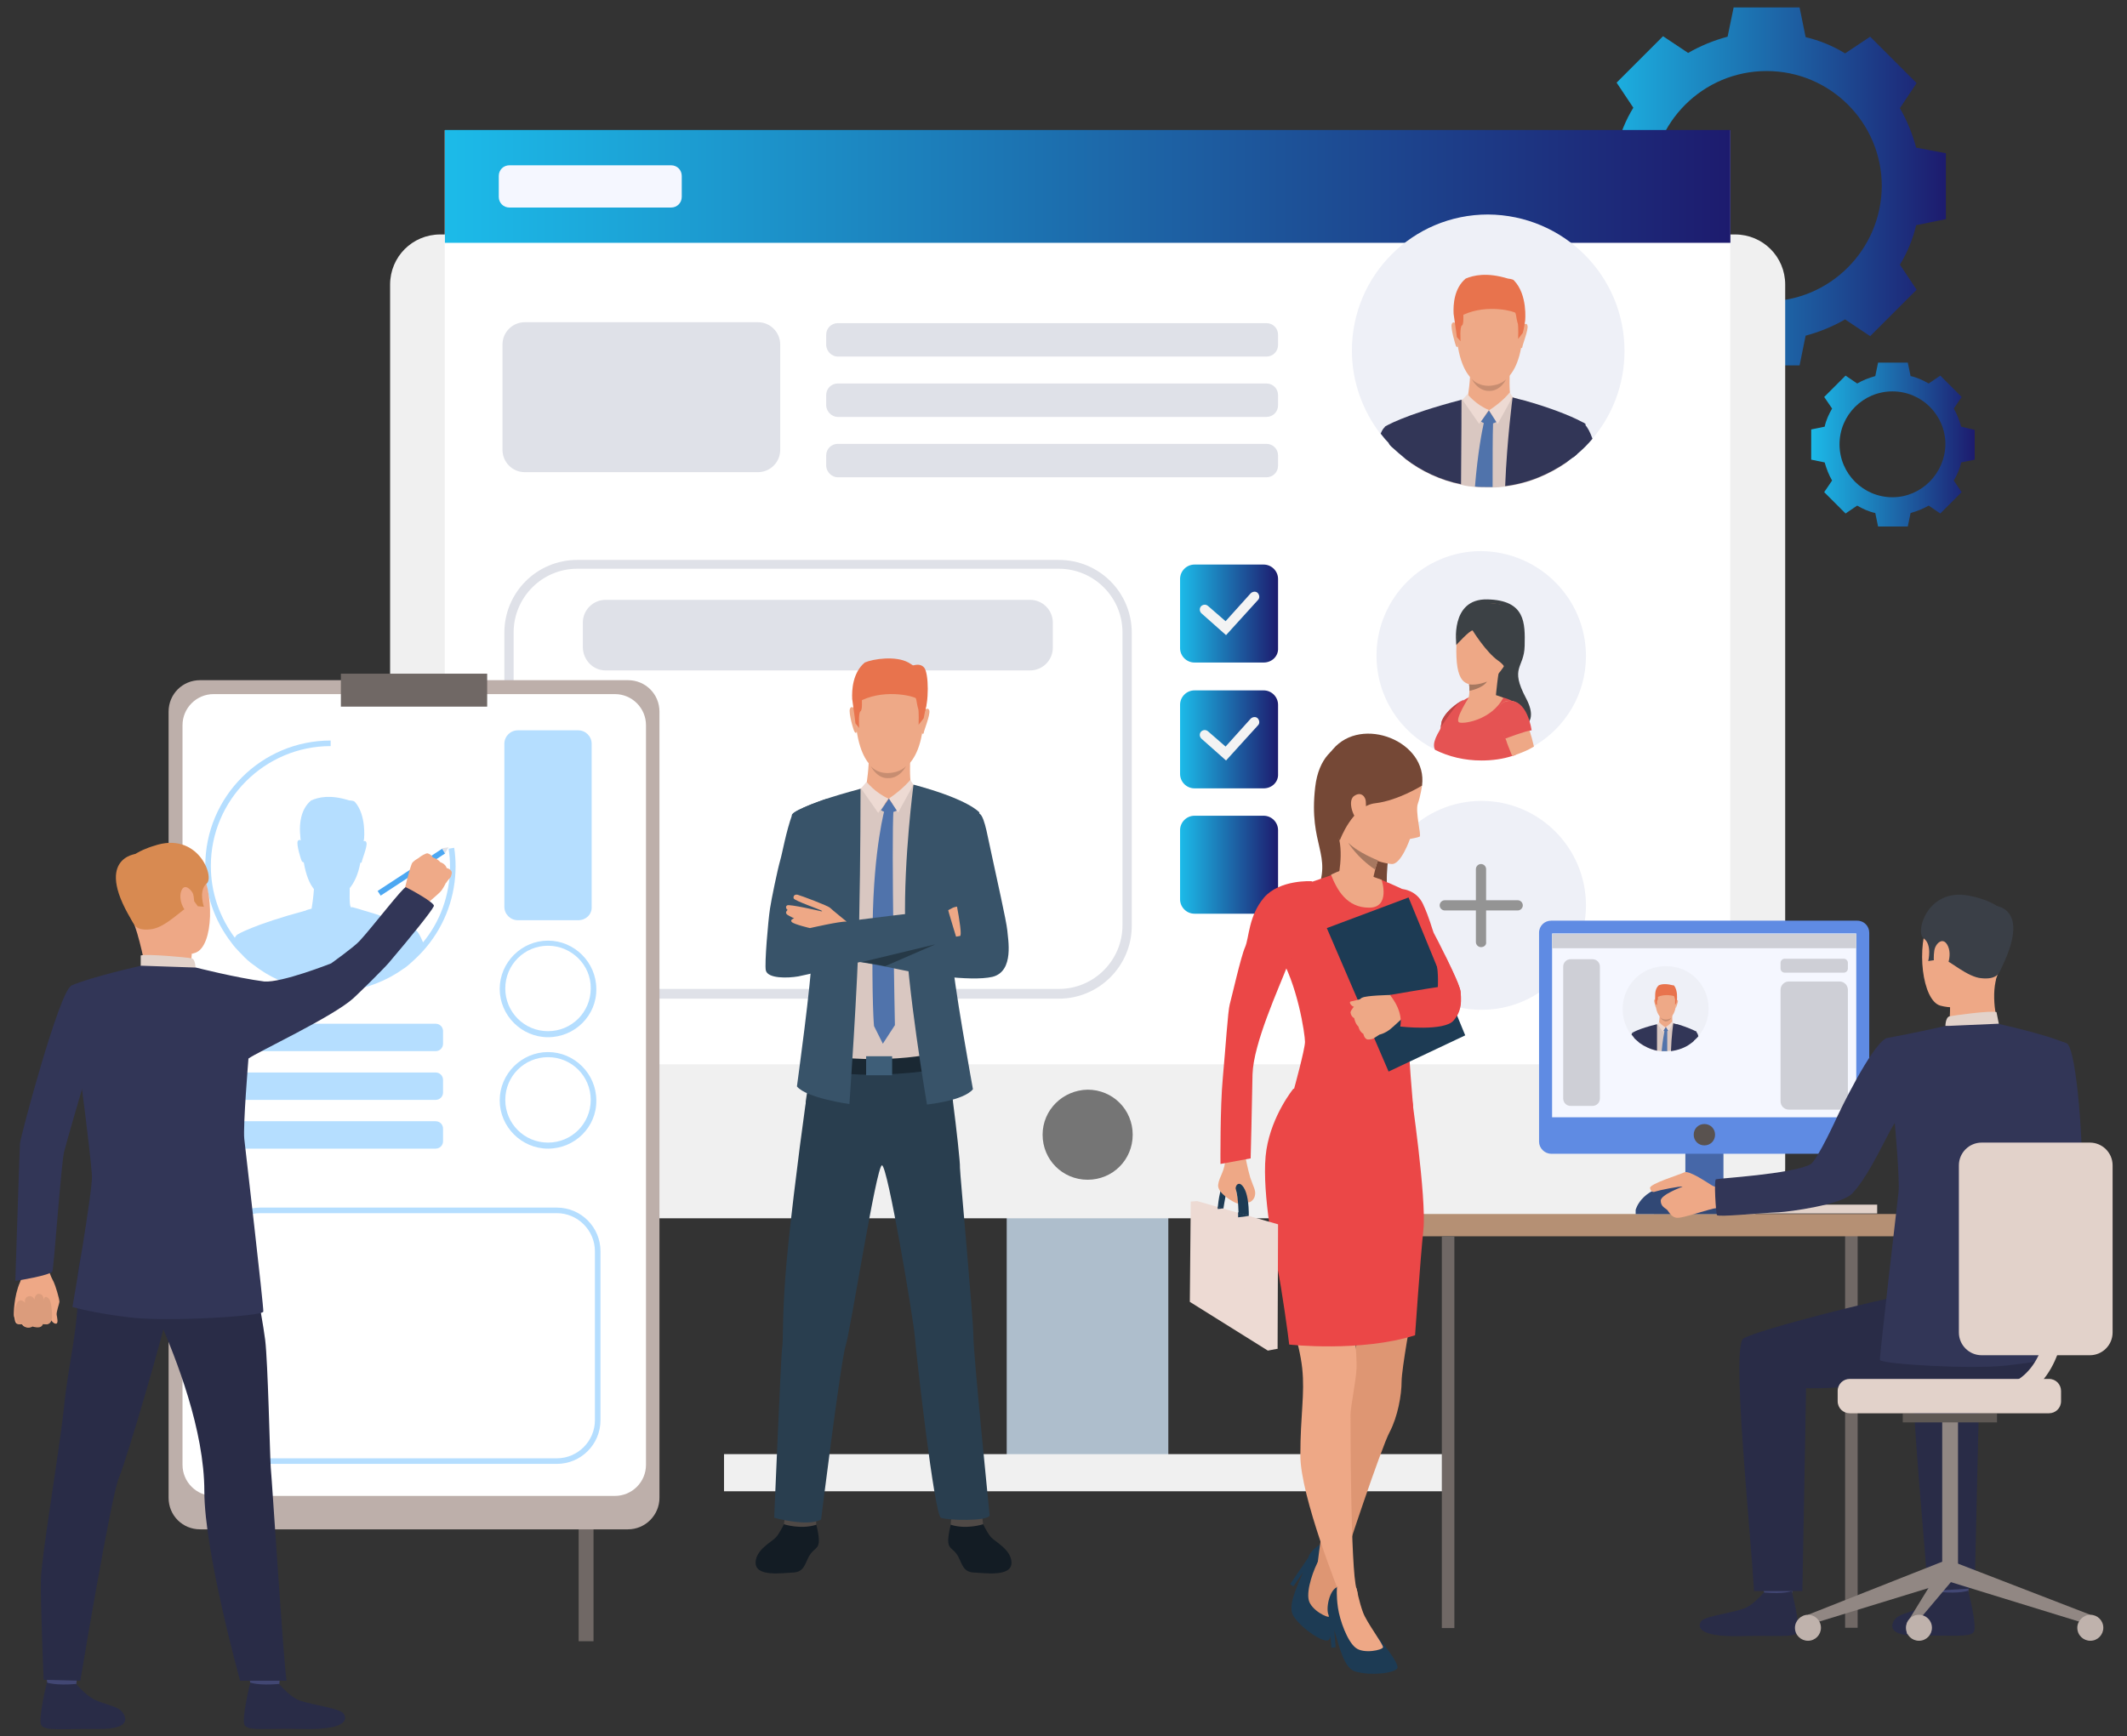 <?xml version="1.0" encoding="utf-8"?>
<!-- Generator: Adobe Illustrator 25.1.0, SVG Export Plug-In . SVG Version: 6.00 Build 0)  -->
<svg version="1.1" id="Layer_1" xmlns="http://www.w3.org/2000/svg" xmlns:xlink="http://www.w3.org/1999/xlink" x="0px" y="0px"
	 viewBox="0 0 458 374" style="enable-background:new 0 0 458 374;" xml:space="preserve">
<rect x="0" y="0" width="458" height="374" fill="#333333" stroke="none"/>
<style type="text/css">
	.st0{fill:url(#SVGID_1_);}
	.st1{fill:url(#SVGID_2_);}
	.st2{fill:#AEBECC;}
	.st3{fill:#F0F0F0;}
	.st4{fill:#FFFFFF;}
	.st5{fill:url(#SVGID_3_);}
	.st6{fill:#757575;}
	.st7{fill:#DFE1E8;}
	.st8{fill:#EEF0F7;}
	.st9{fill:#3C4145;}
	.st10{fill:#EEA886;}
	.st11{fill:#E55353;}
	.st12{fill:#A77860;}
	.st13{fill:#BD4444;}
	.st14{fill:#D9C7C1;}
	.st15{fill:#EEA987;}
	.st16{fill:#E8734D;}
	.st17{fill:#C78D71;}
	.st18{fill:#EDDAD3;}
	.st19{fill:#5073AB;}
	.st20{fill:#323657;}
	.st21{fill:#F5F7FF;}
	.st22{fill:#949494;}
	.st23{fill:url(#SVGID_4_);}
	.st24{fill:#F3F3F3;}
	.st25{fill:url(#SVGID_5_);}
	.st26{fill:url(#SVGID_6_);}
	.st27{fill:#131C24;}
	.st28{fill:#4F4946;}
	.st29{fill:#293E4F;}
	.st30{fill:#1A2833;}
	.st31{fill:#385369;}
	.st32{fill:#3E5E78;}
	.st33{fill:#263947;}
	.st34{fill:#706865;}
	.st35{fill:#BDAFAA;}
	.st36{fill:#B5DEFF;}
	.st37{fill:#E2D2CA;}
	.st38{fill:#CCBDB7;}
	.st39{fill:#4667A8;}
	.st40{fill:#B59074;}
	.st41{fill:#EAD8CF;}
	.st42{fill:#DA9B5B;}
	.st43{fill:#424773;}
	.st44{fill:#292C47;}
	.st45{fill:#3A3F47;}
	.st46{fill:#918783;}
	.st47{fill:#5E5854;}
	.st48{fill:#BFB2AC;}
	.st49{fill:#5F8BE3;}
	.st50{fill:#CECFD6;}
	.st51{fill:#59524F;}
	.st52{fill:#314875;}
	.st53{fill:#1D3B54;}
	.st54{fill:#DE9673;}
	.st55{fill:#EB4747;}
	.st56{fill:#754836;}
	.st57{fill:#DB9C7C;}
	.st58{fill:#4DA8F2;}
	.st59{fill:#EFAA88;}
	.st60{fill:#D88A51;}
</style>
<g>
	<g>
		<linearGradient id="SVGID_1_" gradientUnits="userSpaceOnUse" x1="341.743" y1="40.157" x2="418.985" y2="40.157">
			<stop  offset="0" style="stop-color:#1CBBE9"/>
			<stop  offset="1" style="stop-color:linear-gradient(
    265deg
    ,#1ca3e9,rgb(29, 27, 110))"/>
		</linearGradient>
		<path class="st0" d="M412.6,31.8c-0.8-3-2-5.9-3.5-8.5l3.6-5.4l-5-5l-5-5l-5.4,3.6c-2.6-1.6-5.5-2.8-8.5-3.5l-1.3-6.4h-7.1h-7.1
			L372,7.9c-3,0.8-5.9,2-8.5,3.5l-5.4-3.6l-5,5l-5,5l3.6,5.4c-1.6,2.6-2.8,5.5-3.5,8.5l-6.4,1.3v7.1v7.1l6.4,1.3
			c0.8,3,2,5.9,3.5,8.5l-3.6,5.4l5,5l5,5l5.4-3.6c2.6,1.6,5.5,2.8,8.5,3.5l1.3,6.4h7.1h7.1l1.3-6.4c3-0.8,5.9-2,8.5-3.5l5.4,3.6l5-5
			l5-5l-3.6-5.4c1.6-2.6,2.8-5.5,3.5-8.5l6.4-1.3v-7.1v-7.1L412.6,31.8z M380.4,64.9c-13.7,0-24.8-11.1-24.8-24.8
			c0-13.7,11.1-24.8,24.8-24.8c13.7,0,24.8,11.1,24.8,24.8C405.1,53.8,394,64.9,380.4,64.9z"/>
	</g>
	<g>
		<linearGradient id="SVGID_2_" gradientUnits="userSpaceOnUse" x1="389.767" y1="95.766" x2="425.18" y2="95.766">
			<stop  offset="0" style="stop-color:#1CBBE9"/>
			<stop  offset="1" style="stop-color:linear-gradient(
    265deg
    ,#1ca3e9,rgb(29, 27, 110))"/>
		</linearGradient>
		<path class="st1" d="M422.3,91.9c-0.4-1.4-0.9-2.7-1.6-3.9l1.7-2.5l-2.3-2.3l-2.3-2.3l-2.5,1.7c-1.2-0.7-2.5-1.3-3.9-1.6l-0.6-2.9
			h-3.2h-3.2l-0.6,2.9c-1.4,0.4-2.7,0.9-3.9,1.6l-2.5-1.7l-2.3,2.3l-2.3,2.3l1.7,2.5c-0.7,1.2-1.3,2.5-1.6,3.9l-2.9,0.6v3.2V99
			l2.9,0.6c0.4,1.4,0.9,2.7,1.6,3.9l-1.7,2.5l2.3,2.3l2.3,2.3l2.5-1.7c1.2,0.7,2.5,1.3,3.9,1.6l0.6,2.9h3.2h3.2l0.6-2.9
			c1.4-0.4,2.7-0.9,3.9-1.6l2.5,1.7l2.3-2.3l2.3-2.3l-1.7-2.5c0.7-1.2,1.3-2.5,1.6-3.9l2.9-0.6v-3.2v-3.2L422.3,91.9z M407.5,107.1
			c-6.3,0-11.4-5.1-11.4-11.4c0-6.3,5.1-11.4,11.4-11.4c6.3,0,11.4,5.1,11.4,11.4C418.8,102,413.7,107.1,407.5,107.1z"/>
	</g>
	<g>
		
			<rect x="216.8" y="211.6" transform="matrix(-1 -1.224647e-16 1.224647e-16 -1 468.372 528.764)" class="st2" width="34.8" height="105.7"/>
	</g>
	<g>
		<path class="st3" d="M94.8,262.4h278.8c6,0,10.8-4.8,10.8-10.8V61.3c0-6-4.8-10.8-10.8-10.8H94.8c-6,0-10.8,4.8-10.8,10.8v190.3
			C84,257.6,88.8,262.4,94.8,262.4z"/>
	</g>
	<g>
		
			<rect x="95.8" y="28" transform="matrix(-1 -1.224647e-16 1.224647e-16 -1 468.371 257.248)" class="st4" width="276.8" height="201.2"/>
	</g>
	<g>
		<linearGradient id="SVGID_3_" gradientUnits="userSpaceOnUse" x1="95.766" y1="40.157" x2="372.606" y2="40.157">
			<stop  offset="0" style="stop-color:#1CBBE9"/>
			<stop  offset="1" style="stop-color:linear-gradient(
    265deg
    ,#1ca3e9,rgb(29, 27, 110))"/>
		</linearGradient>
		<polygon class="st5" points="95.8,52.3 372.6,52.3 372.6,28 95.8,28 		"/>
	</g>
	<g>
		<path class="st6" d="M224.5,244.4c0,5.4,4.3,9.7,9.7,9.7c5.4,0,9.7-4.3,9.7-9.7c0-5.4-4.3-9.7-9.7-9.7
			C228.8,234.8,224.5,239.1,224.5,244.4z"/>
	</g>
	<g>
		<g>
			<g>
				<path class="st7" d="M180.4,76.8h92.3c1.4,0,2.5-1.1,2.5-2.5v-2.2c0-1.4-1.1-2.5-2.5-2.5h-92.3c-1.4,0-2.5,1.1-2.5,2.5v2.3
					C178,75.7,179.1,76.8,180.4,76.8z"/>
			</g>
		</g>
	</g>
	<g>
		<g>
			<g>
				<path class="st7" d="M180.4,89.8h92.3c1.4,0,2.5-1.1,2.5-2.5v-2.2c0-1.4-1.1-2.5-2.5-2.5h-92.3c-1.4,0-2.5,1.1-2.5,2.5v2.3
					C178,88.7,179.1,89.8,180.4,89.8z"/>
			</g>
		</g>
	</g>
	<g>
		<g>
			<g>
				<path class="st7" d="M180.4,102.8h92.3c1.4,0,2.5-1.1,2.5-2.5v-2.2c0-1.4-1.1-2.5-2.5-2.5h-92.3c-1.4,0-2.5,1.1-2.5,2.5v2.3
					C178,101.7,179.1,102.8,180.4,102.8z"/>
			</g>
		</g>
	</g>
	<g>
		<g>
			<g>
				<g>
					<path class="st7" d="M228,215.1H124.3c-8.7,0-15.7-7-15.7-15.7v-63.1c0-8.7,7-15.7,15.7-15.7H228c8.7,0,15.7,7,15.7,15.7v63.1
						C243.7,208,236.7,215.1,228,215.1z M124.3,122.5c-7.6,0-13.7,6.2-13.7,13.7v63.1c0,7.6,6.2,13.7,13.7,13.7H228
						c7.6,0,13.7-6.2,13.7-13.7v-63.1c0-7.6-6.2-13.7-13.7-13.7H124.3z"/>
				</g>
			</g>
		</g>
	</g>
	<g>
		<g>
			<g>
				<path class="st7" d="M130.4,144.4h91.4c2.7,0,4.9-2.2,4.9-4.9v-5.4c0-2.7-2.2-4.9-4.9-4.9h-91.4c-2.7,0-4.9,2.2-4.9,4.9v5.4
					C125.6,142.2,127.7,144.4,130.4,144.4z"/>
			</g>
		</g>
	</g>
	<rect x="155.9" y="313.2" class="st3" width="156.5" height="8"/>
	<g>
		<path class="st8" d="M341.5,141.3c0,8.3-4.5,15.5-11.2,19.4c-1.3,0.8-2.8,1.4-4.3,1.9c-0.1,0-0.3,0.1-0.4,0.1
			c-2.1,0.7-4.4,1-6.7,1c-3.6,0-7-0.8-10-2.3c-7.4-3.7-12.5-11.3-12.5-20.2c0-12.4,10.1-22.5,22.5-22.5
			C331.4,118.8,341.5,128.9,341.5,141.3z"/>
		<g>
			<path class="st9" d="M313.6,138.9c0,0-1.5-10,6.7-9.8c8.2,0.2,8.1,5.1,8,10c-0.1,4.9-3.3,4.5,0.3,11.3c3.6,6.8-3.1,6.8-3.1,6.8
				l-5.2-7.1L313.6,138.9z"/>
		</g>
		<g>
			<path class="st10" d="M319.4,130.1c0,0-5.6,0.9-5.8,8.8c-0.2,7.9,1.5,9.6,6.4,8c4.9-1.7,6.4-10,6.5-11.2
				C326.6,134.4,326.9,129.2,319.4,130.1z"/>
		</g>
		<g>
			<path class="st11" d="M329.2,157.7c0,2.4-1.3,4-3.1,5c-0.1,0-0.3,0.1-0.4,0.1c-2.1,0.7-4.4,1-6.7,1c-3.6,0-7-0.8-10-2.3
				c-0.7-1.4,0.3-3.3,2.3-6.2c1.4-2,2.7-4.1,5-5.1c3.4-0.5,7-0.6,9.5,0.9C327.8,152.2,329.1,154.2,329.2,157.7z"/>
		</g>
		<g>
			<path class="st11" d="M312.3,155.1l-2.6,4c0,0,0.2-0.6,0.5-2.4c0.1-0.3,0.1-0.7,0.2-1.1c0-0.1,0-0.3,0.1-0.4l0,0
				c1.1-2.5,4.5-4.4,4.7-4.5L312.3,155.1z"/>
		</g>
		<g>
			<path class="st10" d="M330.3,160.8c-1.3,0.8-2.8,1.4-4.3,1.9c-0.1,0-0.3,0.1-0.4,0.1c-0.6-1.5-1.1-2.7-1.2-3.1
				c0-0.1-0.1-0.3-0.2-0.5c-0.5-1.1-1.5-3.6-1.5-5.6c0-1.3,0.4-2.3,1.7-2.6c0.5-0.1,0.9-0.1,1.3,0c1.4,0.3,2.2,1.5,2.7,2.7
				c0,0,0,0,0,0.1c0.4,1,0.5,1.8,0.5,1.8s0,0.1,0.1,0.2c0.1,0.3,0.2,0.9,0.4,1.7C329.7,158.4,330,159.5,330.3,160.8z"/>
		</g>
		<g>
			<path class="st10" d="M323.1,143.3c-0.5,0.9-1,6.6-1,6.6s-6.8,2.6-6.1,1.1c0.3-0.7,0.4-1.5,0.4-2.3c0-0.6,0-1.1-0.1-1.4
				c0-0.1,0-0.2,0-0.2S323.6,142.4,323.1,143.3z"/>
		</g>
		<g>
			<path class="st9" d="M317.1,135.8c0,0,2.9,4.7,5.5,6.5c2.6,1.8,1.3,3.3,1.3,3.3s6.8-14.3,0.3-15.3c-6.5-1-10.4-1.1-10.6,8.6
				C313.6,138.9,316.5,135.7,317.1,135.8z"/>
		</g>
		<g>
			<path class="st12" d="M320.2,146.8c-1,1.5-3.8,2-3.8,2s0,0,0,0c0-0.6,0-1.1-0.1-1.4C318.1,147.7,320.2,146.8,320.2,146.8z"/>
		</g>
		<path class="st13" d="M310.5,155.2L310.5,155.2c0,0-0.1,0.3-0.3,1.5l1-1.5c0,0,1.8-2.6,2.4-3.2c0.6-0.7,1.5-1.3,1.5-1.3
			S311.6,152.5,310.5,155.2z"/>
		<path class="st11" d="M324.1,159.1c0,0,4.4-1.7,5.7-1.8c0,0-0.9-7-5.2-6.3C320.3,151.7,324.1,159.1,324.1,159.1z"/>
		<path class="st10" d="M316.3,150.2c0,0-3.2,4.9-2.1,5.4c1.1,0.4,7-0.6,9.5-5.3C323.6,150.3,319.9,148.3,316.3,150.2z"/>
	</g>
	<g>
		<path class="st8" d="M349.8,75.6c0,7.2-2.6,13.8-6.9,18.9c-1,1.2-2.1,2.3-3.3,3.3c-0.3,0.3-0.7,0.6-1,0.8
			c-0.4,0.3-0.8,0.6-1.2,0.9c-3.9,2.7-8.4,4.6-13.3,5.2c-0.9,0.1-1.7,0.2-2.6,0.2c-0.3,0-0.6,0-1,0c-0.9,0-1.9,0-2.8-0.1
			c-1-0.1-2.1-0.2-3.1-0.5c-4.4-0.9-8.5-2.8-12-5.5c-1-0.8-2-1.7-3-2.6c-0.2-0.2-0.4-0.4-0.5-0.6c-0.7-0.7-1.3-1.4-1.9-2.2
			c-3.8-5-6.1-11.2-6.1-17.9c0-16.2,13.1-29.3,29.3-29.3C336.7,46.3,349.8,59.4,349.8,75.6z"/>
		<g>
			<g>
				<path class="st14" d="M339.6,91.8l-2.2,7.8c-3.9,2.7-8.4,4.6-13.3,5.2c-0.9,0.1-1.7,0.2-2.6,0.2c-0.3,0-0.6,0-1,0
					c-0.9,0-1.9,0-2.8-0.1c-1-0.1-2.1-0.2-3.1-0.5c-4.4-0.9-8.5-2.8-12-5.5c-0.4-2.6-0.9-5.4-1.3-8.1c2.2-0.8,9-3.1,13.3-4.6
					c0.1,0,0.1,0,0.2-0.1c0.1,0,0.2-0.1,0.3-0.1c0.3-0.1,0.5-0.2,0.7-0.2c0.2-0.1,0.5-0.2,0.7-0.2c0.9-0.3,1.5-0.5,1.7-0.6
					c0,0,0,0,0,0c0.1,0,0.1,0,0.1,0l0,0l5.8,0.4l1,0.1l0.3,0c0,0,0,0,0.1,0c0.4,0.1,1.4,0.4,2.7,0.8c0,0,0,0,0,0
					C331.9,87.3,337.5,89.3,339.6,91.8z"/>
			</g>
			<g>
				<path class="st15" d="M322,61c0,0,7,1.2,5.8,12.1c-1.2,10.9-7.3,10-7.8,9.9c-0.4,0-6.2,0.1-6.5-13.2C313.5,69.9,313.5,60,322,61
					z"/>
			</g>
			<g>
				<path class="st15" d="M325.1,79.9c0,0-0.2,4.5,0.2,5.5c0.4,1-5.6,4.1-9.3,0.5c0,0,0.8-4.9,0.5-6.7
					C316.2,77.6,325.1,79.9,325.1,79.9z"/>
			</g>
			<g>
				<path class="st15" d="M327.9,70.1c0,0,0.8-0.8,1,0c0.3,0.8-1.2,4.5-1.1,4.7c0,0-0.1,0.3-0.3,0.1
					C327.3,74.7,327.9,70.1,327.9,70.1z"/>
			</g>
			<g>
				<path class="st15" d="M313.6,69.8c0,0-0.7-0.8-1,0c-0.3,0.8,0.8,4.5,0.9,4.7c0,0,0.2,0.4,0.4,0.2
					C314.1,74.5,313.6,69.8,313.6,69.8z"/>
			</g>
			<g>
				<path class="st16" d="M328.4,69.1c-0.2,1.5-0.5,2.6-0.5,2.6l-1,1.3c0,0,0.1-2.9-0.1-3.4c-0.1-0.2-0.1-0.5-0.2-0.8
					c-0.1-0.6-0.2-1.2-0.3-1.4c-0.1-0.3-6-2-11.2,0.4c0,0,0,0.5,0,1c0,0.6-0.1,1.2-0.3,1.3c-0.5,0.2-0.3,3.4-0.3,3.4l-0.8-0.9
					c0,0-0.2-1.7-0.5-3.6c0,0,0,0,0,0c-0.1-0.5-0.1-0.9-0.2-1.4c-0.1-2,0.1-5.5,2.6-7.6c1.7-0.7,4.5-1.4,9.1,0c0,0,1.1,0.1,1.3,0.4
					C329,63.5,328.4,69.1,328.4,69.1z"/>
			</g>
			<path class="st17" d="M316.9,81.6c0,0,1.1,1.5,3.7,1.5c2.6-0.1,3.7-1.4,3.7-1.4s-1.2,2.6-3.7,2.5
				C318.1,84.2,316.9,81.6,316.9,81.6z"/>
			<path class="st15" d="M315.2,86c0,0,1.9,3.3,5.4,3.6c2.3,0.2,4.2-2.7,5.1-4.1C325.7,85.5,320.7,83.4,315.2,86z"/>
			<path class="st18" d="M325.1,84.5c0,0-1.4,1.9-4.5,3.9l1.9,2.9l3.2-5.8L325.1,84.5z"/>
			<path class="st18" d="M316,84.9c0,0,1.8,2.3,4.6,3.4l-2.1,3l-3.6-5.2L316,84.9z"/>
			<path class="st19" d="M320.6,88.4l1.6,2.5c0,0-1.7,1-3.3-0.1L320.6,88.4z"/>
			<path class="st20" d="M341.4,91.3c0,0,0,0.1,0,0.2c-0.2,0.6-0.9,3.1-1.8,6.3c-0.3,0.3-0.7,0.6-1,0.8c-0.4,0.3-0.8,0.6-1.2,0.9
				c-3.9,2.7-8.4,4.6-13.3,5.2c0.4-10.1,1.6-19.1,1.6-19.1c1,0.3,1.9,0.5,2.7,0.7c0,0,0,0,0,0c7.4,2.1,11.2,4,12.5,4.7c0,0,0,0,0,0
				C341.3,91.2,341.4,91.3,341.4,91.3z"/>
			<path class="st20" d="M314.6,104.3c-4.4-0.9-8.5-2.8-12-5.5c-1-0.8-2-1.7-3-2.6c-0.2-0.2-0.4-0.4-0.5-0.6
				c-0.5-2.2-0.9-3.6-0.9-3.7l0,0c0,0,3.6-2.4,16.5-5.8c0,0,0,0,0,0C314.7,86.5,314.7,94.7,314.6,104.3z"/>
			<path class="st19" d="M321.5,91.1c-0.1,2.7-0.1,7.9-0.1,13.8c-0.3,0-0.6,0-1,0c-0.9,0-1.9,0-2.8-0.1c0.6-7.3,1.5-11.9,1.9-13.7
				c0.1-0.6,0.2-0.9,0.2-0.9l1.7,0.3C321.6,90.7,321.5,90.9,321.5,91.1z"/>
			<g>
				<path class="st20" d="M342.9,94.5c-1,1.2-2.1,2.3-3.3,3.3c-0.3,0.3-0.7,0.6-1,0.8l2.3-7.6l0,0c0,0,0,0,0,0
					c0.1,0.1,0.3,0.2,0.4,0.5C341.9,92.1,342.4,93.1,342.9,94.5z"/>
			</g>
			<g>
				<path class="st20" d="M299.7,96.2c-0.2-0.2-0.4-0.4-0.5-0.6c-0.7-0.7-1.3-1.4-1.9-2.2c0.3-0.8,0.7-1.3,1-1.5l0,0L299.7,96.2z"/>
			</g>
		</g>
	</g>
	<path class="st21" d="M144.5,44.7h-34.8c-1.3,0-2.3-1-2.3-2.3v-4.5c0-1.3,1-2.3,2.3-2.3h34.8c1.3,0,2.3,1,2.3,2.3v4.5
		C146.8,43.7,145.8,44.7,144.5,44.7z"/>
	<g>
		<path class="st8" d="M341.5,195c0,12.4-10,22.5-22.5,22.5c-12.5,0-22.5-10.1-22.5-22.5c0-12.4,10.1-22.5,22.5-22.5
			C331.4,172.5,341.5,182.6,341.5,195z"/>
		<g>
			<path class="st22" d="M318.9,204c-0.6,0-1.1-0.5-1.1-1.1v-15.7c0-0.6,0.5-1.1,1.1-1.1c0.6,0,1.1,0.5,1.1,1.1v15.7
				C320.1,203.5,319.6,204,318.9,204z"/>
		</g>
		<g>
			<path class="st22" d="M326.8,196.1h-15.7c-0.6,0-1.1-0.5-1.1-1.1c0-0.6,0.5-1.1,1.1-1.1h15.7c0.6,0,1.1,0.5,1.1,1.1
				C327.9,195.6,327.4,196.1,326.8,196.1z"/>
		</g>
	</g>
	<g>
		<linearGradient id="SVGID_4_" gradientUnits="userSpaceOnUse" x1="254.127" y1="132.121" x2="275.253" y2="132.121">
			<stop  offset="0" style="stop-color:#1CBBE9"/>
			<stop  offset="1" style="stop-color:linear-gradient(
    265deg
    ,#1ca3e9,rgb(29, 27, 110))"/>
		</linearGradient>
		<path class="st23" d="M272.1,142.7h-14.9c-1.7,0-3.1-1.4-3.1-3.1v-14.9c0-1.7,1.4-3.1,3.1-3.1h14.9c1.7,0,3.1,1.4,3.1,3.1v14.9
			C275.3,141.3,273.9,142.7,272.1,142.7z"/>
	</g>
	<g>
		<g>
			<g>
				<path class="st24" d="M264,136.8l-5.3-4.7c-0.4-0.4-0.5-1-0.1-1.5c0.4-0.4,1-0.5,1.5-0.1l3.8,3.3l5.4-6c0.4-0.4,1.1-0.5,1.5-0.1
					c0.4,0.4,0.5,1.1,0.1,1.5L264,136.8z"/>
			</g>
		</g>
	</g>
	<g>
		<linearGradient id="SVGID_5_" gradientUnits="userSpaceOnUse" x1="254.127" y1="159.194" x2="275.253" y2="159.194">
			<stop  offset="0" style="stop-color:#1CBBE9"/>
			<stop  offset="1" style="stop-color:linear-gradient(
    265deg
    ,#1ca3e9,rgb(29, 27, 110))"/>
		</linearGradient>
		<path class="st25" d="M272.1,169.8h-14.9c-1.7,0-3.1-1.4-3.1-3.1v-14.9c0-1.7,1.4-3.1,3.1-3.1h14.9c1.7,0,3.1,1.4,3.1,3.1v14.9
			C275.3,168.4,273.9,169.8,272.1,169.8z"/>
	</g>
	<g>
		<g>
			<g>
				<path class="st24" d="M264,163.8l-5.3-4.7c-0.4-0.4-0.5-1-0.1-1.5c0.4-0.4,1-0.5,1.5-0.1l3.8,3.3l5.4-6c0.4-0.4,1.1-0.5,1.5-0.1
					c0.4,0.4,0.5,1.1,0.1,1.5L264,163.8z"/>
			</g>
		</g>
	</g>
	<g>
		<g>
			<linearGradient id="SVGID_6_" gradientUnits="userSpaceOnUse" x1="254.127" y1="186.267" x2="275.253" y2="186.267">
				<stop  offset="0" style="stop-color:#1CBBE9"/>
				<stop  offset="1" style="stop-color:linear-gradient(
    265deg
    ,#1ca3e9,rgb(29, 27, 110))"/>
			</linearGradient>
			<path class="st26" d="M272.1,196.8h-14.9c-1.7,0-3.1-1.4-3.1-3.1v-14.9c0-1.7,1.4-3.1,3.1-3.1h14.9c1.7,0,3.1,1.4,3.1,3.1v14.9
				C275.3,195.4,273.9,196.8,272.1,196.8z"/>
		</g>
	</g>
	<g>
		<path class="st27" d="M169.1,327.7c0,0-1.1,2.4-2,3.4c-0.9,1-4.4,2.7-4.4,5.5c0,3.1,5.8,2.2,8.1,2.1c2.3-0.1,2.5-1.8,3.4-3.5
			c1-1.7,1.9-1.5,2.1-2.9c0.2-1.4-0.7-4.6-0.7-4.6L169.1,327.7z"/>
		<path class="st28" d="M169,326.8l-0.2,1.5c0,0,3.6,1.2,7,0.1l-0.2-2L169,326.8z"/>
		<path class="st27" d="M211.4,327.7c0,0,1.1,2.4,2,3.4c0.9,1,4.4,2.7,4.4,5.5c0,3.1-5.8,2.2-8.1,2.1c-2.3-0.1-2.5-1.8-3.4-3.5
			c-1-1.7-1.9-1.5-2.1-2.9c-0.2-1.4,0.7-4.6,0.7-4.6L211.4,327.7z"/>
		<path class="st28" d="M211.5,326.8l0.2,1.5c0,0-3.6,1.2-7,0.1l0.2-2L211.5,326.8z"/>
		<path class="st29" d="M209.6,287.9c0,3.8,3.5,38.5,3.5,38.5c-0.4,1.3-9.1,1.1-10.5,0.5c-1.4-0.6-5.3-35-5.6-38.9
			c-0.3-3.8-5.9-37.2-7.1-37c-1.2,0.1-6.8,35.8-7.8,38.8c-1,2.9-5.3,37.5-5.3,37.5c-3,1.6-10.1-0.4-10.1-0.4s1.5-35.5,1.7-36.5
			c0.3-1.6,0-5.9,0.7-15.3c0.6-8.5,2.9-26.9,4.3-36.9c0.1-0.4,0.1-0.7,0.1-1c0.3-1.9,0.5-3.4,0.6-4.1c0-0.3,0.1-0.5,0.1-0.5
			c0.4-0.2,0.8-0.3,1.2-0.5c10-3.3,28.9-3.1,28.9-3.1s0.3,3.4,0.3,3.6c0,0.2,0.1,0.5,0.1,0.9c0.1,0.9,0.3,2.2,0.5,3.7c0,0,0,0,0,0
			c0,0,0,0.1,0,0.1c0.7,5.4,1.6,13.4,1.5,14.2C206.7,252.7,209.6,284.1,209.6,287.9z"/>
		<g>
			<path class="st14" d="M211,175.5l-4.9,17.5c-0.2,0.6-0.4,1.3-0.6,2.1l0,0c0,0,0,0,0,0c-0.8,3.1-1.8,7.9-2.1,13.2
				c-0.2,3.6,0.5,18.1,0.5,18.1s-7.4,2.8-18.5,2.1c0,0-11.9-0.3-10.9-7.6c2.6-19.3,0.1-27.3-0.3-29.2c0,0-1.4-8.9-2.6-16.8
				c3.4-1.2,17.5-6.5,17.5-6.5l7.4,0.6C196.5,169,207.8,171.8,211,175.5z"/>
		</g>
		<g>
			<path class="st15" d="M192.8,143.6c0,0,7.2,1.2,6,12.6c-1.2,11.3-7.6,10.3-8,10.3c-0.4,0-6.4,0.1-6.7-13.7
				C184.1,152.8,184,142.5,192.8,143.6z"/>
		</g>
		<g>
			<path class="st15" d="M196,163.2c0,0-0.2,4.7,0.2,5.7c0.4,1-5.8,4.2-9.7,0.6c0,0,0.8-5.1,0.5-6.9S196,163.2,196,163.2z"/>
		</g>
		<g>
			<path class="st15" d="M199,153c0,0,0.8-0.8,1.1,0c0.3,0.9-1.3,4.7-1.2,4.9c0,0-0.1,0.3-0.3,0.1C198.4,157.8,199,153,199,153z"/>
		</g>
		<g>
			<path class="st15" d="M184.1,152.7c0,0-0.8-0.9-1.1,0s0.8,4.7,1,4.9c0,0,0.2,0.4,0.4,0.2C184.7,157.6,184.1,152.7,184.1,152.7z"
				/>
		</g>
		<g>
			<path class="st16" d="M199.4,152c-0.3,1.6-0.5,2.7-0.5,2.7l-1.1,1.4c0,0,0.1-3-0.1-3.5c-0.1-0.2-0.1-0.5-0.2-0.8
				c-0.1-0.6-0.2-1.2-0.3-1.4c-0.1-0.3-6.2-2.1-11.6,0.4c0,0,0,0.5,0,1c0,0.6-0.1,1.3-0.3,1.4c-0.5,0.2-0.3,3.6-0.3,3.6l-0.8-1
				c0,0-0.2-1.8-0.5-3.8c0,0,0,0,0,0c-0.1-0.5-0.1-1-0.2-1.4c-0.1-2,0.1-5.7,2.7-7.9c1.8-0.8,6.7-1.5,9.4,0c0,0,1.5,0.9,1.8,1.2
				C200.4,147,199.4,152,199.4,152z"/>
		</g>
		<path class="st17" d="M187.5,165c0,0,1.2,1.6,3.8,1.5c2.7-0.1,3.8-1.5,3.8-1.5s-1.3,2.7-3.9,2.6C188.8,167.7,187.5,165,187.5,165z
			"/>
		<path class="st15" d="M185.8,169.6c0,0,1.9,3.4,5.6,3.7c2.3,0.2,4.3-2.8,5.3-4.2C196.7,169,191.5,166.8,185.8,169.6z"/>
		<path class="st18" d="M196,168c0,0-1.5,1.9-4.6,4l2,3l3.3-6L196,168z"/>
		<path class="st18" d="M186.6,168.4c0,0,1.9,2.4,4.7,3.6l-2.2,3.1l-3.7-5.3L186.6,168.4z"/>
		<path class="st19" d="M191.4,172l1.7,2.6c0,0-1.8,1-3.4-0.1L191.4,172z"/>
		<path class="st30" d="M174.1,229.9c0,0,9.1,3.4,29.6,0.2l-0.3-3.7c0,0-11.9,3.5-29,0.5L174.1,229.9z"/>
		<path class="st31" d="M196.7,169c0,0-2.1,15.9-1.8,29.6c0.3,13.7,4.7,39.3,4.7,39.3s7.9-0.8,9.9-3.3c0,0-4.5-24.7-4.4-28.4
			c0.1-3.7,5.8-31.2,5.8-31.2S208.7,172.2,196.7,169z"/>
		<path class="st31" d="M185.3,169.9c0,0,0,15.1-0.3,28.7c-0.3,13.7-2.1,39.2-2.1,39.2s-9.3-1.3-11.3-3.8c0,0,3.3-24,3.1-27.6
			c-0.1-3.7-4.2-30.9-4.2-30.9S172,173.4,185.3,169.9z"/>
		<rect x="186.5" y="227.5" class="st32" width="5.6" height="4.1"/>
		<path class="st19" d="M190.6,173.9c0,0-2.5,8.5-2.7,25.4c-0.2,16.9,0.3,21.7,0.3,21.7l1.9,3.8l2.6-4c0,0-0.8-38.9-0.3-46.7
			L190.6,173.9z"/>
		<path class="st10" d="M201,197.7c0,0,3.7-1.9,4.2-2.2c0.5-0.3,6.7-1.2,7.4-1.2c0.8,0,0.8,0.6,0.6,0.9c-0.2,0.2-6.4,1.2-6.5,1.4
			c-0.1,0.1,0.5,0.1,0.5,0.1s6.6-0.1,7.1,0.3c0.5,0.4-0.1,0.9-0.3,1c0,0,0.6,0.7-0.1,1c-0.7,0.3-1.6,0.5-1.6,0.5s0.9,0.5,0.3,0.9
			c-0.6,0.4-7.6,2.6-7.6,2.6S202.4,197.8,201,197.7z"/>
		<path class="st31" d="M213.7,210.4c-4.8,1.1-15.9-0.7-20.1-1.6c-0.9-0.2-1.9-0.4-2.9-0.6h0c-1.7-0.3-3.5-0.7-5-0.9h0
			c-1.8-0.3-3.1-0.5-3.1-0.5s23.3-5.2,24.1-5.2c0.9,0-2.1-13.6-2.1-13.6s-3-11.4-1.4-15.9c0,0,5.9,1.8,7.8,3.2
			c1.1,0.8,1.8,5.7,2.6,9.1c0.9,4.3,3.1,13.9,3.3,16C217,202.1,218.5,209.2,213.7,210.4z"/>
		<path class="st31" d="M178.1,172c0,0-7.1,2.4-7.5,3.4c-1.4,3.9-2.1,8.2-2.6,9.9c-0.6,2.1-1.9,8.4-2.2,10.4
			c-0.4,2.6-1.2,11.9-0.9,13.3c0.4,1.8,4.7,1.7,7,1.3c2.3-0.4,34.1-8.1,34.1-8.1s-1.8-5.9-1.9-6.4c0,0-24.5,2.8-27.6,3.5
			c-1.8,0.4-2.2,0.5-2.2,0.5S179.7,177.6,178.1,172z"/>
		<path class="st10" d="M182.3,198.5c0,0-3.2-2.6-3.6-3c-0.4-0.4-6.2-2.6-7-2.8c-0.8-0.1-0.9,0.5-0.8,0.8c0.1,0.5,6,2.5,6.1,2.7
			c0.1,0.2-0.5,0-0.5,0s-6.5-1.5-7-1.2c-0.5,0.3-0.1,0.9,0.1,1c0,0-0.7,0.5-0.1,1c0.6,0.4,1.5,0.8,1.5,0.8s-1,0.3-0.5,0.8
			c0.5,0.5,3.9,1.3,3.9,1.3S180.9,198.4,182.3,198.5z"/>
		<path class="st33" d="M201.4,203.4l-10.8,4.7h0c-1.7-0.3-3.5-0.7-5-0.9L201.4,203.4z"/>
		<path class="st16" d="M196.2,143.5c0,0,1.8-0.9,2.8,0.3c1,1.2,1.1,7.6-0.1,10.1C197.7,156.4,199.1,145.1,196.2,143.5z"/>
	</g>
	<rect x="124.6" y="207.5" class="st34" width="3.2" height="146"/>
	<path class="st35" d="M135.2,329.4H43.1c-3.8,0-6.8-3-6.8-6.8V153.3c0-3.8,3-6.8,6.8-6.8h92.1c3.8,0,6.8,3,6.8,6.8v169.3
		C142,326.3,139,329.4,135.2,329.4z"/>
	<path class="st4" d="M132.4,322.2H46c-3.7,0-6.7-3-6.7-6.7V156.2c0-3.7,3-6.7,6.7-6.7h86.4c3.7,0,6.7,3,6.7,6.7v159.3
		C139.1,319.2,136.1,322.2,132.4,322.2z"/>
	<rect x="73.4" y="145.1" class="st34" width="31.5" height="7.1"/>
	<g>
		<g>
			<g>
				<g>
					<path class="st36" d="M119.9,315.3H56c-5.2,0-9.4-4.2-9.4-9.4v-36.4c0-5.2,4.2-9.4,9.4-9.4h63.9c5.2,0,9.4,4.2,9.4,9.4v36.4
						C129.3,311.1,125.1,315.3,119.9,315.3z M56,261.3c-4.5,0-8.2,3.7-8.2,8.2v36.4c0,4.5,3.7,8.2,8.2,8.2h63.9
						c4.5,0,8.2-3.7,8.2-8.2v-36.4c0-4.5-3.7-8.2-8.2-8.2H56z"/>
				</g>
			</g>
		</g>
	</g>
	<g>
		<g>
			<path class="st20" d="M62.5,227.3C62.5,227.3,62.5,227.3,62.5,227.3C62.6,227.3,62.6,227.3,62.5,227.3z"/>
		</g>
	</g>
	<g>
		<path class="st36" d="M118,223.4c-5.7,0-10.4-4.7-10.4-10.4c0-5.7,4.7-10.4,10.4-10.4c5.7,0,10.4,4.7,10.4,10.4
			C128.5,218.7,123.8,223.4,118,223.4z M118,203.7c-5.1,0-9.2,4.1-9.2,9.2c0,5.1,4.1,9.2,9.2,9.2c5.1,0,9.2-4.1,9.2-9.2
			C127.3,207.9,123.1,203.7,118,203.7z"/>
	</g>
	<g>
		<path class="st36" d="M118,247.4c-5.7,0-10.4-4.7-10.4-10.4c0-5.7,4.7-10.4,10.4-10.4c5.7,0,10.4,4.7,10.4,10.4
			C128.5,242.7,123.8,247.4,118,247.4z M118,227.7c-5.1,0-9.2,4.1-9.2,9.2s4.1,9.2,9.2,9.2c5.1,0,9.2-4.1,9.2-9.2
			S123.1,227.7,118,227.7z"/>
	</g>
	<g>
		<path class="st36" d="M71.1,213.4c-0.9,0-1.7,0-2.6-0.1c-0.9-0.1-1.9-0.2-2.8-0.4c-4-0.8-7.8-2.5-11-5c-1-0.7-1.9-1.5-2.7-2.4
			c-0.2-0.2-0.3-0.3-0.5-0.5c-0.6-0.6-1.2-1.3-1.7-2c-3.7-4.8-5.6-10.5-5.6-16.5c0-14.9,12.1-27,27-27v1.2
			c-14.2,0-25.8,11.6-25.8,25.8c0,5.8,1.9,11.2,5.4,15.8c0.5,0.7,1.1,1.3,1.6,1.9c0.1,0.2,0.3,0.3,0.5,0.5c0.8,0.8,1.7,1.6,2.6,2.3
			c3.1,2.4,6.7,4,10.5,4.8c0.9,0.2,1.8,0.3,2.7,0.4c0.8,0.1,1.7,0.1,2.5,0.1c0.3,0,0.6,0,0.8,0c0.8,0,1.6-0.1,2.3-0.2
			c4.2-0.5,8.3-2.1,11.7-4.5c0.4-0.3,0.7-0.5,1.1-0.8c0.3-0.2,0.6-0.5,0.9-0.7c1-0.9,2-1.9,2.9-2.9c3.9-4.6,6-10.5,6-16.6
			c0-1.3-0.1-2.5-0.3-3.8l1.2-0.2c0.2,1.3,0.3,2.6,0.3,4c0,6.3-2.2,12.5-6.3,17.4c-0.9,1.1-1.9,2.1-3,3.1c-0.3,0.3-0.6,0.5-0.9,0.8
			c-0.4,0.3-0.7,0.6-1.1,0.8c-3.6,2.6-7.9,4.2-12.3,4.8c-0.8,0.1-1.6,0.2-2.4,0.2C71.7,213.4,71.4,213.4,71.1,213.4z"/>
	</g>
	<path class="st36" d="M89.9,200.7c-0.1-0.1-0.2-0.2-0.3-0.3c0,0-0.1-0.1-0.1-0.1c0,0,0,0,0,0l0,0c-1.2-0.6-4.6-2.3-11.2-4.2
		c0,0,0,0,0,0c-1.2-0.4-2.1-0.6-2.4-0.7c-0.1,0-0.1,0-0.1,0l-0.3,0c0,0,0,0,0-0.1c-0.3-0.6-0.2-2.7-0.2-4c0.9-1.1,1.8-2.8,2.3-5.5
		c0.2,0.1,0.3-0.1,0.3-0.1c-0.1-0.2,1.3-3.5,1-4.2c-0.1-0.4-0.4-0.4-0.6-0.3c0-0.2,0.1-0.4,0.1-0.6c0,0,0.5-5.1-2-7.9
		c-0.3-0.3-1.2-0.3-1.2-0.3c-4.1-1.3-6.6-0.7-8.2,0c-2.3,1.9-2.5,5.1-2.4,6.9c0,0.4,0.1,0.8,0.1,1.2c0,0,0,0,0,0
		c0,0.2,0,0.3,0.1,0.5c-0.2-0.1-0.5-0.2-0.7,0.2c-0.3,0.7,0.7,4,0.9,4.3c0,0,0.2,0.3,0.4,0.2l0,0c0.5,2.9,1.3,4.7,2.2,5.8
		c-0.1,1.6-0.4,3.7-0.5,4.2h0c-0.2,0.1-0.4,0.1-0.7,0.2c-0.1,0-0.2,0.1-0.3,0.1c-0.1,0-0.1,0-0.2,0.1c0,0,0,0,0,0
		c-11.5,3.1-14.8,5.2-14.8,5.2c-0.3,0.2-0.6,0.7-0.9,1.4c0.5,0.7,1.1,1.3,1.7,2c0.2,0.2,0.3,0.3,0.5,0.5c0.8,0.8,1.7,1.6,2.7,2.3
		c3.1,2.4,6.8,4.1,10.8,4.9c0.9,0.2,1.8,0.3,2.7,0.4c0.8,0.1,1.7,0.1,2.5,0.1c0.3,0,0.6,0,0.9,0c0.8,0,1.6-0.1,2.4-0.2
		c4.4-0.5,8.5-2.2,12-4.6c0.4-0.3,0.7-0.5,1.1-0.8c0.3-0.2,0.6-0.5,0.9-0.8c1.1-0.9,2-1.9,2.9-3C90.8,202.2,90.3,201.2,89.9,200.7z"
		/>
	<g>
		<g>
			
				<rect x="372.9" y="259.6" transform="matrix(-1 -1.224647e-16 1.224647e-16 -1 777.107 520.964)" class="st37" width="31.3" height="1.9"/>
		</g>
		<g>
			<rect x="397.3" y="266.2" class="st34" width="2.7" height="84.4"/>
		</g>
		<g>
			
				<rect x="356.1" y="259" transform="matrix(-1 -1.224647e-16 1.224647e-16 -1 733.905 520.705)" class="st38" width="21.7" height="2.7"/>
		</g>
		<g>
			
				<rect x="362.8" y="236.4" transform="matrix(-1 -1.224647e-16 1.224647e-16 -1 733.905 497.828)" class="st39" width="8.2" height="25"/>
		</g>
		<g>
			
				<rect x="295" y="261.4" transform="matrix(-1 -1.224647e-16 1.224647e-16 -1 710.405 527.68)" class="st40" width="120.4" height="4.8"/>
		</g>
		<g>
			<path class="st20" d="M438.5,232.4c0,0,1.3,18.5-2.3,20.7c-2.3,1.4-11.3,6.1-11,6.9c0.3,0.9,5.1,7.8,5.1,7.8s17.3-11.4,17.9-15
				c0.5-3.5-0.9-27-3.2-28.1c-1.8-0.8-2.7-0.1-5,1.5C436.8,228.5,438.5,232.4,438.5,232.4z"/>
		</g>
		<g>
			<g>
				<g>
					<path class="st41" d="M407,237.7l-1.5-0.6c0,0,1.9-4.5,2.7-4.4c1,0.1,2.2,0.4,2.2,0.4L407,237.7z"/>
				</g>
			</g>
		</g>
		<g>
			<g>
				<g>
					<path class="st42" d="M406.6,238.4c0.2-0.1,3.2-6,3.2-6l6.5,0.9l-3.5,6.9L406.6,238.4z"/>
				</g>
			</g>
		</g>
		<g>
			<g>
				<g>
					<path class="st43" d="M417.2,339.1c0,0,0.5,3.7,0.6,4.3c0.1,0.6,6-0.3,6-0.3l0.5-4.4C424.3,338.6,417.9,338.6,417.2,339.1z"/>
				</g>
			</g>
		</g>
		<g>
			<g>
				<g>
					<path class="st44" d="M417.7,342.9c0,0-1.9,2.3-3.7,3.2c-1.8,1-4.7,1.4-5.7,2.4c-0.8,0.7-2.8,3.9,4.7,3.8
						c7.5-0.1,11.2,0.4,12-0.8c0.8-1.2-1.2-8.9-1.2-8.9S422.1,343.3,417.7,342.9z"/>
				</g>
			</g>
		</g>
		<g>
			<g>
				<g>
					<path class="st43" d="M379.3,339.1c0,0,0.5,3.7,0.6,4.3c0.1,0.6,6-0.3,6-0.3l0.5-4.4C386.3,338.7,380,338.6,379.3,339.1z"/>
				</g>
			</g>
		</g>
		<g>
			<g>
				<g>
					<path class="st44" d="M379.8,343c0,0-1.9,2.3-3.7,3.2c-1.8,1-8.5,1.8-9.6,2.8c-0.8,0.7-2.1,3.7,8.5,3.4
						c7.5-0.2,11.2,0.4,12-0.8c0.8-1.2-1.2-8.9-1.2-8.9S384.2,343.4,379.8,343z"/>
				</g>
			</g>
		</g>
		<g>
			<g>
				<g>
					<path class="st44" d="M436.3,274.6c0,0-21.5,3.6-26.4,4.4c-4.9,0.8-31.2,7.3-34.5,9.3c-2.6,1.6,1.4,39.8,2.3,54.4h10.4
						l0.8-43.7c12.5,0.3,21.3-2.9,30.4-1.5c9.1,1.4,16.6,3.3,22.4-4.4C441.7,293,441.9,276.3,436.3,274.6z"/>
				</g>
			</g>
		</g>
		<g>
			<g>
				<g>
					<path class="st44" d="M415.1,342.7l10.1-0.6l1-43.1c5.4,0.1,7.2-0.2,11.5-0.7l8.2-19c-7.2,1.4-30.1,7.2-33.2,9.1
						C410.1,289.9,414.2,328.1,415.1,342.7z"/>
				</g>
			</g>
		</g>
		<g>
			<g>
				<g>
					<path class="st10" d="M426.4,193.9c0,0-7.9-2.2-10.9,3.9c-3,6.1-1.6,17.7,2.3,18.8c4,1.1,9.7-0.2,11.3-4
						c1.7-3.8,3-9.2,2.6-12.7C431.3,196.4,428.5,194.7,426.4,193.9z"/>
				</g>
			</g>
		</g>
		<g>
			<g>
				<g>
					<path class="st10" d="M419.9,215.4c0,0,0.1,4.7-0.4,5.7c-0.5,1,11,0.7,11,0.7s-1.8-5.6-0.8-10.4
						C430.7,206.8,419.9,215.4,419.9,215.4z"/>
				</g>
			</g>
		</g>
		<g>
			<g>
				<g>
					<path class="st45" d="M430.3,209.7c0,0-0.6,1.3-3.6,1c-3-0.2-6.9-3.8-8.2-4.1c-1.3-0.3-1.3-1-1.3-1l-0.7,1.2l-1.3,0.2
						c0,0,0.9-3.6-1-4.9c-1.9-1.3,0.9-11.5,10.6-9c0,0,7.4,1.4,7.5,5.5C432.4,202.7,431.7,207.5,430.3,209.7z"/>
				</g>
			</g>
		</g>
		<g>
			<g>
				<g>
					<path class="st37" d="M418.9,221c0,0,0-1.9,0.9-2.1c0.9-0.2,9-1.3,10.1-0.9l0.5,2.5C430.3,220.5,428.3,221.8,418.9,221z"/>
				</g>
			</g>
		</g>
		<g>
			<g>
				<g>
					<path class="st10" d="M416.5,204.8c0.2-1.6,2-3.3,3-0.9c1,2.4-0.7,5.9-1.8,5.8C416.5,209.4,416.2,206.9,416.5,204.8z"/>
				</g>
			</g>
		</g>
		<g>
			<g>
				<g>
					<path class="st20" d="M384.6,243.4C384.6,243.4,384.6,243.4,384.6,243.4C384.5,243.4,384.5,243.4,384.6,243.4z"/>
				</g>
			</g>
		</g>
		<g>
			<g>
				<g>
					<path class="st45" d="M428.7,195c0,0,9.6-0.5,1.7,14.6L428.7,195z"/>
				</g>
			</g>
		</g>
		<g>
			<g>
				<polygon class="st46" points="450.1,347.8 449.4,349.8 419.2,340.5 420.6,336.4 				"/>
			</g>
		</g>
		<g>
			<g>
				
					<rect x="418.1" y="306.2" transform="matrix(-1 -1.224647e-16 1.224647e-16 -1 839.712 645.196)" class="st46" width="3.4" height="32.9"/>
			</g>
		</g>
		<g>
			<g>
				
					<rect x="409.7" y="304.4" transform="matrix(-1 -1.224647e-16 1.224647e-16 -1 839.712 610.764)" class="st47" width="20.3" height="1.9"/>
			</g>
		</g>
		<g>
			<g>
				<polygon class="st46" points="389.3,347.8 390,349.8 420.3,340.5 418.9,336.1 				"/>
			</g>
		</g>
		<g>
			<g>
				<polygon class="st46" points="410.6,349.6 410.6,352 420.3,340.5 418.9,336.1 				"/>
			</g>
		</g>
		<g>
			<g>
				<path class="st48" d="M386.5,350.6c0,1.6,1.3,2.8,2.8,2.8c1.6,0,2.8-1.3,2.8-2.8c0-1.6-1.3-2.8-2.8-2.8
					C387.8,347.8,386.5,349.1,386.5,350.6z"/>
			</g>
		</g>
		<g>
			<g>
				<path class="st48" d="M410.4,350.6c0,1.6,1.3,2.8,2.8,2.8c1.6,0,2.8-1.3,2.8-2.8c0-1.6-1.3-2.8-2.8-2.8
					C411.6,347.8,410.4,349.1,410.4,350.6z"/>
			</g>
		</g>
		<g>
			<g>
				<path class="st48" d="M447.3,350.6c0,1.6,1.3,2.8,2.8,2.8c1.6,0,2.8-1.3,2.8-2.8c0-1.6-1.3-2.8-2.8-2.8
					C448.6,347.8,447.3,349.1,447.3,350.6z"/>
			</g>
		</g>
		<g>
			<path class="st37" d="M398.3,304.4h42.9c1.4,0,2.6-1.1,2.6-2.6v-2.2c0-1.4-1.1-2.6-2.6-2.6h-42.9c-1.4,0-2.6,1.1-2.6,2.6v2.2
				C395.7,303.3,396.9,304.4,398.3,304.4z"/>
		</g>
		<g>
			
				<rect x="310.4" y="266.2" transform="matrix(-1 -1.224647e-16 1.224647e-16 -1 623.564 616.865)" class="st34" width="2.7" height="84.4"/>
		</g>
		<g>
			<path class="st49" d="M334,248.5h65.9c1.4,0,2.6-1.1,2.6-2.6v-45c0-1.4-1.1-2.6-2.6-2.6H334c-1.4,0-2.6,1.1-2.6,2.6v45
				C331.4,247.3,332.6,248.5,334,248.5z"/>
		</g>
		<g>
			
				<rect x="334.2" y="201" transform="matrix(-1 -1.224647e-16 1.224647e-16 -1 733.905 441.648)" class="st21" width="65.5" height="39.6"/>
		</g>
		<g>
			
				<rect x="334.2" y="201" transform="matrix(-1 -1.224647e-16 1.224647e-16 -1 733.905 405.238)" class="st50" width="65.5" height="3.1"/>
		</g>
		<g>
			<path class="st50" d="M338.2,238.2h4.7c0.9,0,1.6-0.7,1.6-1.6v-28.4c0-0.9-0.7-1.6-1.6-1.6h-4.7c-0.9,0-1.6,0.7-1.6,1.6v28.4
				C336.6,237.5,337.3,238.2,338.2,238.2z"/>
		</g>
		<g>
			<path class="st50" d="M384.3,209.5H397c0.5,0,0.9-0.4,0.9-0.9v-1.2c0-0.5-0.4-0.9-0.9-0.9h-12.7c-0.5,0-0.9,0.4-0.9,0.9v1.2
				C383.4,209.1,383.8,209.5,384.3,209.5z"/>
		</g>
		<g>
			<path class="st50" d="M385.2,239h10.9c1,0,1.8-0.8,1.8-1.8v-24c0-1-0.8-1.8-1.8-1.8h-10.9c-1,0-1.8,0.8-1.8,1.8v24
				C383.4,238.2,384.2,239,385.2,239z"/>
		</g>
		<g>
			<path class="st51" d="M364.7,244.4c0,1.3,1,2.3,2.3,2.3c1.3,0,2.3-1,2.3-2.3c0-1.3-1-2.3-2.3-2.3
				C365.7,242.1,364.7,243.1,364.7,244.4z"/>
		</g>
		<g>
			<path class="st52" d="M352.2,261.5v-0.9c0,0,1.3-5.5,10.1-5.5c8.9,0,8.7,6.4,8.7,6.4H352.2z"/>
		</g>
		<g>
			<g>
				<path class="st10" d="M371.2,255.9c0,0-1.9-0.1-2.6-0.6c-0.7-0.4-4.9-3.3-5.9-2.8c-1,0.5-7.6,2.5-7.4,3.4c0.2,1,0.8,0.9,1.3,0.7
					c0.5-0.2,5.3-1.2,5.7-1c0,0-4.7,1.7-4.7,3c0,1.3,1,1.6,1.4,2c0.4,0.5,1,1.7,2.2,1.7c1.2,0.1,7.1-2,8.4-2.1
					c1.2-0.1,3.5,0.1,3.6-0.1C373.3,260,371.2,255.9,371.2,255.9z"/>
			</g>
		</g>
		<g>
			<g>
				<g>
					<path class="st20" d="M406.2,223.6c6.1-1.1,12.6-2.6,12.6-2.6l11.4-0.5c0,0,10.5,2.3,14.6,4.2c0.4,0.2,0.4,9.4,1.5,11.8
						l-3.4,7.2c0,0-2,14.3-2.4,20.7c-0.2,2.9,0.5,28.3,0.5,28.3s-1,0.5-8.8,1.4c-7.8,0.9-27.3-0.3-27.4-1.2
						c-0.1-0.9,3.8-34.3,4-36.1c0.3-2.7-0.8-14.9-0.8-14.9c-1.5,2-5.2,10.9-9.1,15.1c-2.3,2.5-13.7,4-15.8,4.1
						c-4.7,0.2-13.2,1.1-13.4,0.6c-0.2-0.3-0.7-7.6-0.2-7.7c0.5-0.2,16.3-1.1,20.3-3.2c1.5-0.8,5.9-10.5,5.9-10.5
						S402.9,225.1,406.2,223.6z"/>
				</g>
			</g>
		</g>
		<g>
			<path class="st37" d="M426.7,291.9H450c2.7,0,4.9-2.2,4.9-4.9v-36c0-2.7-2.2-4.9-4.9-4.9h-23.3c-2.7,0-4.9,2.2-4.9,4.9v36
				C421.8,289.7,424,291.9,426.7,291.9z"/>
		</g>
		<g>
			<path class="st37" d="M427.7,302.6c4.9,0,8.8-1.6,11.8-4.9c6.6-7.3,5.4-20.2,5.4-20.7c-0.1-1-1-1.8-2-1.7c-1,0.1-1.8,1-1.7,2
				c0,0.1,1.1,11.8-4.4,17.9c-2.2,2.5-5.2,3.7-9,3.7c-1,0-1.8,0.8-1.8,1.8C425.9,301.8,426.7,302.6,427.7,302.6z"/>
		</g>
		<g>
			<path class="st8" d="M367.9,217.2c0,2.3-0.8,4.3-2.2,6c-0.3,0.4-0.7,0.7-1,1c-0.1,0.1-0.2,0.2-0.3,0.3c-0.1,0.1-0.3,0.2-0.4,0.3
				c-1.2,0.9-2.7,1.4-4.2,1.6c-0.3,0-0.6,0.1-0.8,0.1c-0.1,0-0.2,0-0.3,0c-0.3,0-0.6,0-0.9,0c-0.3,0-0.6-0.1-1-0.1
				c-1.4-0.3-2.7-0.9-3.8-1.7c-0.3-0.3-0.6-0.5-0.9-0.8c-0.1-0.1-0.1-0.1-0.2-0.2c-0.2-0.2-0.4-0.4-0.6-0.7
				c-1.2-1.6-1.9-3.5-1.9-5.7c0-5.1,4.1-9.2,9.2-9.2C363.8,208,367.9,212.1,367.9,217.2z"/>
			<g>
				<g>
					<path class="st14" d="M364.7,222.3l-0.7,2.4c-1.2,0.9-2.7,1.4-4.2,1.6c-0.3,0-0.6,0.1-0.8,0.1c-0.1,0-0.2,0-0.3,0
						c-0.3,0-0.6,0-0.9,0c-0.3,0-0.6-0.1-1-0.1c-1.4-0.3-2.7-0.9-3.8-1.7c-0.1-0.8-0.3-1.7-0.4-2.5c0.7-0.3,2.8-1,4.2-1.4
						c0,0,0,0,0.1,0c0,0,0.1,0,0.1,0c0.1,0,0.2-0.1,0.2-0.1c0.1,0,0.1,0,0.2-0.1c0.3-0.1,0.5-0.2,0.5-0.2c0,0,0,0,0,0c0,0,0,0,0,0
						l0,0l1.8,0.1l0.3,0l0.1,0c0,0,0,0,0,0c0.1,0,0.4,0.1,0.9,0.2h0C362.2,220.9,364,221.6,364.7,222.3z"/>
				</g>
				<g>
					<path class="st15" d="M359.1,212.6c0,0,2.2,0.4,1.8,3.8c-0.4,3.4-2.3,3.1-2.4,3.1c-0.1,0-2,0-2.1-4.2
						C356.5,215.4,356.4,212.3,359.1,212.6z"/>
				</g>
				<g>
					<path class="st15" d="M360.1,218.6c0,0-0.1,1.4,0.1,1.7c0.1,0.3-1.8,1.3-3,0.2c0,0,0.2-1.6,0.2-2.1
						C357.3,217.8,360.1,218.6,360.1,218.6z"/>
				</g>
				<g>
					<path class="st15" d="M361,215.5c0,0,0.2-0.3,0.3,0c0.1,0.3-0.4,1.4-0.4,1.5c0,0,0,0.1-0.1,0C360.8,216.9,361,215.5,361,215.5z
						"/>
				</g>
				<g>
					<path class="st15" d="M356.5,215.4c0,0-0.2-0.3-0.3,0c-0.1,0.3,0.3,1.4,0.3,1.5c0,0,0.1,0.1,0.1,0.1
						C356.7,216.9,356.5,215.4,356.5,215.4z"/>
				</g>
				<g>
					<path class="st16" d="M361.1,215.2c-0.1,0.5-0.1,0.8-0.1,0.8l-0.3,0.4c0,0,0-0.9,0-1.1c0-0.1,0-0.2-0.1-0.3
						c0-0.2-0.1-0.4-0.1-0.4c0-0.1-1.9-0.6-3.5,0.1c0,0,0,0.1,0,0.3c0,0.2,0,0.4-0.1,0.4c-0.2,0.1-0.1,1.1-0.1,1.1l-0.3-0.3
						c0,0-0.1-0.5-0.1-1.2c0,0,0,0,0,0c0-0.1,0-0.3,0-0.4c0-0.6,0-1.7,0.8-2.4c0.5-0.2,1.4-0.4,2.9,0c0,0,0.3,0,0.4,0.1
						C361.3,213.4,361.1,215.2,361.1,215.2z"/>
				</g>
				<path class="st17" d="M357.5,219.1c0,0,0.4,0.5,1.2,0.5c0.8,0,1.2-0.4,1.2-0.4s-0.4,0.8-1.2,0.8
					C357.9,219.9,357.5,219.1,357.5,219.1z"/>
				<path class="st15" d="M357,220.5c0,0,0.6,1,1.7,1.1c0.7,0.1,1.3-0.8,1.6-1.3C360.3,220.4,358.7,219.7,357,220.5z"/>
				<path class="st18" d="M360.1,220c0,0-0.5,0.6-1.4,1.2l0.6,0.9l1-1.8L360.1,220z"/>
				<path class="st18" d="M357.3,220.2c0,0,0.6,0.7,1.4,1.1l-0.7,0.9l-1.1-1.7L357.3,220.2z"/>
				<path class="st19" d="M358.7,221.2l0.5,0.8c0,0-0.5,0.3-1,0L358.7,221.2z"/>
				<path class="st20" d="M365.3,222.2C365.3,222.2,365.3,222.2,365.3,222.2c-0.1,0.3-0.3,1-0.6,2c-0.1,0.1-0.2,0.2-0.3,0.3
					c-0.1,0.1-0.3,0.2-0.4,0.3c-1.2,0.9-2.7,1.4-4.2,1.6c0.1-3.2,0.5-6,0.5-6c0.3,0.1,0.6,0.2,0.9,0.2h0c2.3,0.7,3.5,1.3,3.9,1.5
					c0,0,0,0,0,0C365.2,222.1,365.3,222.2,365.3,222.2z"/>
				<path class="st20" d="M356.8,226.3c-1.4-0.3-2.7-0.9-3.8-1.7c-0.3-0.3-0.6-0.5-0.9-0.8c-0.1-0.1-0.1-0.1-0.2-0.2
					c-0.2-0.7-0.3-1.1-0.3-1.2l0,0c0,0,1.1-0.8,5.2-1.8c0,0,0,0,0,0C356.8,220.7,356.8,223.2,356.8,226.3z"/>
				<path class="st19" d="M359,222.1c0,0.8,0,2.5,0,4.3c-0.1,0-0.2,0-0.3,0c-0.3,0-0.6,0-0.9,0c0.2-2.3,0.5-3.7,0.6-4.3
					c0-0.2,0.1-0.3,0.1-0.3l0.5,0.1C359,222,359,222,359,222.1z"/>
				<g>
					<path class="st20" d="M365.7,223.2c-0.3,0.4-0.7,0.7-1,1c-0.1,0.1-0.2,0.2-0.3,0.3l0.7-2.4v0c0,0,0,0,0,0c0,0,0.1,0.1,0.1,0.1
						C365.4,222.4,365.6,222.7,365.7,223.2z"/>
				</g>
				<g>
					<path class="st20" d="M352.1,223.7c-0.1-0.1-0.1-0.1-0.2-0.2c-0.2-0.2-0.4-0.4-0.6-0.7c0.1-0.2,0.2-0.4,0.3-0.5l0,0
						L352.1,223.7z"/>
				</g>
			</g>
		</g>
	</g>
	<g>
		<path class="st53" d="M289.9,334.8c0,0-1.2-2-2.9-2.7c-1.7-0.8-5,1.9-5.3,3.4l-3.9,5.7l0.7,0.5l2.1-3.1c-1.4,3.4-3.5,7.5-2,9.6
			c1.9,2.8,6.3,5.6,7.4,5.1c1.2-0.5,0.9-8.6,0.9-8.6C285.7,337.7,289.9,334.8,289.9,334.8z"/>
		<g>
			<path class="st54" d="M289.9,334.8c0,0-1.4,2.8-2.2,4.9c-0.7,2.1-0.9,8.1-1.3,8.5c-0.5,0.4-4.1-1.4-4.6-3.6c-0.5-2.2,1-6.6,2.4-9
				c1.4-2.3,2.8-3.5,2.8-3.5S289.6,332.5,289.9,334.8z"/>
		</g>
		<path class="st54" d="M304,282.9c0,0-2.2,11.9-2.2,14.7s-0.8,7.5-2.6,10.9c-1.8,3.4-9.7,27-10.4,29.7c-0.7,2.7-1.3,5.3-1.3,5.3
			s-4-1.8-4-4.4c0-2.6,3.4-23.9,4-28.1c0.6-4.2,5.6-25.8,5.6-25.8L304,282.9z"/>
		<path class="st10" d="M291.4,282.2c0,0,0.8,9.9,0.7,12.5c-0.1,2.6-1.3,8.4-1.3,10c0,1.5,0,33.6,1.3,37.5c1.3,3.9-3.6,1.2-3.6,1.2
			s-8.5-21.1-8.5-29.9c0-8.8,1-13.2,0.4-18.8c-0.6-5.6-3.3-13-3.3-13L291.4,282.2z"/>
		<path class="st55" d="M278.5,234.5c0,0-4.6,5.6-5.8,13.1c-1.2,7.5,1.4,21.6,2.4,25.7c0.8,3.6,2.4,15.1,2.5,16.3
			c0,0,15.4,1.7,27.1-2c0,0,1.1-16,1.8-22.8c0.7-6.8-2.7-29.8-2.7-29.8L278.5,234.5z"/>
		<path class="st53" d="M296.1,351.9c-5.5-4.8-4-9.8-4-9.8s-2.2-0.8-4-0.3c-1.8,0.4-2.7,4.7-2,6.1l0.6,7l0.9-0.1l-0.3-3.7
			c1.1,3.6,2.1,8.2,4.5,8.9c3.3,1,8.5,0.4,9.1-0.7C301.4,358.1,296.1,351.9,296.1,351.9z"/>
		<path class="st56" d="M299.3,182.1c0,0-1.4,8.1-0.2,10.9c1.2,2.7-6.3-3.2-6.3-3.2S296,180.8,299.3,182.1z"/>
		<path class="st56" d="M296.6,159.5c0,0-11.9-2.7-13.4,10c-1.5,12.8,3.9,14.4,0.2,23c-3.6,8.6,8.9-2.8,8.9-2.8L296.6,159.5z"/>
		<path class="st10" d="M295.6,159.4c3.1-0.1,9.8,1.7,10.6,9.8c0,0-0.3,2.2-0.9,3.9c-0.6,1.7,0.8,6.8,0.4,7.1
			c-0.4,0.2-2.1,0.5-2.1,0.5s-1.9,5.5-3.9,5.4c-1.9-0.1-9.3-1.8-12.5-8.8C284,170.2,283.2,159.6,295.6,159.4z"/>
		<g>
			<g>
				<path class="st53" d="M262.2,260.4c0,0,0.3-4.9,1.6-5.7c1.3-0.8,0.5,0.8,0.5,0.8s-0.7,3.6-0.9,5
					C263.4,260.6,262.2,260.4,262.2,260.4z"/>
			</g>
		</g>
		<g>
			<g>
				<path class="st10" d="M268.2,249.3c0,0,0.4,2.2,1,4.3c0.7,2.1,1.3,2.8,1,4c-0.2,0.9-1.2,1.6-1.5,1.3c-0.3-0.3-0.4-3.9-1.9-3.8
					c-1.5,0,0.4,4.4-0.4,4.1c-0.9-0.3-4.3-2.2-4.1-4c0.2-1.8,1.6-3.1,1.5-5.8c-0.1-2.4,0.7-3.5,0.7-3.5L268.2,249.3z"/>
			</g>
		</g>
		<g>
			<g>
				<path class="st53" d="M267,255c0,0,2,0.5,1.9,7.2l-2.2-0.4c0,0,0-3.7-0.6-5.7C266,256.1,266.1,254.8,267,255z"/>
			</g>
		</g>
		<g>
			<g>
				<polygon class="st18" points="275.2,263.7 257.8,258.7 257.9,280.1 275.1,290.5 				"/>
			</g>
		</g>
		<g>
			<polygon class="st18" points="275.1,290.5 273,290.9 256.2,280.4 256.4,258.8 257.8,258.7 			"/>
		</g>
		<path class="st55" d="M297.2,189.4c0,0,4.6,1.9,5.5,2.5c0.8,0.6,2.5,7.3,2.9,7.9c0.4,0.6,4.4,5.5,3.9,9.6
			c-0.4,3.2-2.2,4.8-3.4,6.1c-1.2,1.2-2.2,7.9-2.6,8.9c-0.4,1,0.8,14,0.8,14s-13.6,5.3-25.7-3.7c0,0,2.4-8.7,2.4-10.3
			c0-1.6-1.6-12.6-5.8-19.2c-4.2-6.5,0.7-13.5,4-14.3c3.2-0.8,9.4-3.1,9.4-3.1L297.2,189.4z"/>
		<path class="st55" d="M282.4,189.8c0,0-6.8-0.4-10.2,3.5c-3.4,4-3.2,8.7-4.1,10.7c-0.9,2-2.9,10.9-3.3,12.3
			c-0.4,1.4-0.9,9.4-1.5,15.9c-0.6,6.4-0.5,18.5-0.5,18.5l6.5-1.2c0,0,0.3-11.5,0.4-18.1c0.2-6.7,5.6-18.4,7.6-23.6
			C279.4,202.7,287.6,193,282.4,189.8z"/>
		<path class="st55" d="M302,191.5c0,0,3,0.2,4.4,3.2c1.4,3,2,5.5,2.3,6.2c0.4,0.7,5.5,10.5,5.8,12.7c0.3,2.2-0.2,6.1-2.9,7.2
			c-2.7,1.1-12.5,1.2-12.5,1.2s2.5-5,0.2-7.6c0,0,7.1-1.3,8.8-1.5C309.9,212.6,299.7,193.7,302,191.5z"/>
		<g>
			<polygon class="st53" points="285.7,199.9 299,230.8 315.5,223 303.3,193.3 			"/>
		</g>
		<g>
			<path class="st10" d="M293.3,215.1c0,0-1.8,0.5-2.4,0.6c-0.6,0.1,0.1,1.1,0.8,1.2C292.5,216.8,293.3,215.1,293.3,215.1z"/>
		</g>
		<g>
			<path class="st10" d="M294.5,223.9c0,0,0.8,0,1.2-0.2c0,0,0.6-0.4,1.1-0.7c0.1-0.1,0.3-0.2,0.4-0.2c0.4-0.1,1.2-0.4,2-1
				c0.8-0.6,3.3-3,3.3-3l-1.7-2.5l-1.3-2c0,0-5.4,0.1-6.2,0.6c-0.1,0-0.2,0.1-0.2,0.1c-0.6,0.5-0.9,1.1-1.2,1.4
				c-0.1,0.1-1.1,1.2-1.1,1.7c0.1,0.6,0.4,1,0.8,1.2c0,0,0.2,1.2,0.9,1.8c0,0,0.2,1.1,1.1,1.6C293.5,222.6,293.8,223.8,294.5,223.9z
				"/>
		</g>
		<path class="st55" d="M299.3,214.3c0,0,8.1-1.4,10.3-1.7c0,0,0.2-2.8-0.3-5.2c-0.4-2.4-2.4-5.6-2.4-5.6l4.1,3.8c0,0,3.4,6.5,3.5,8
			c0.1,1.5,0.5,3.9-1.5,6.2c-2,2.4-11.5,1.3-11.5,1.3S302.4,218.2,299.3,214.3z"/>
		<path class="st10" d="M296.9,184.7c0,0-0.3,0.8-0.6,1.9c-0.2,0.6-0.3,1.3-0.5,2c-0.4,2-0.7,4.4-0.2,6c0,0-4.3,1.4-7.6-4.8
			c0,0,1.6-6.5-0.1-10.5C286.1,175.2,296.9,184.7,296.9,184.7z"/>
		<path class="st56" d="M306.2,169.2c0,0-5.1,3.2-10,3.8c-5,0.5-7.7,8-7.7,8s-7.8-12.1-1.5-19.6C293.2,154,307.5,159.7,306.2,169.2z
			"/>
		<path class="st10" d="M294.1,172.7c0-1-1-2.4-2.6-1.2c-1.6,1.3,0.4,5.9,1.7,5.5C294.5,176.6,294.1,173.7,294.1,172.7z"/>
		<path class="st10" d="M297.5,189.5c0,0,2,6-2.7,6c-4.8,0-6.9-3.8-8.2-7.1c0,0,2.2-1.1,3.2-1.2C290.8,187,297.5,189.5,297.5,189.5z
			"/>
		<polygon class="st53" points="268.9,261.9 266.6,262.2 266.6,261.1 		"/>
		<path class="st53" d="M263.4,260.3l-1.2,0.1c0,0,0-0.4,0-0.5C262.2,259.9,263.4,260.3,263.4,260.3z"/>
		<g>
			<path class="st10" d="M292.1,342.1c0,0,0.6,3.1,1.4,5.2c0.8,2.2,4.4,6.9,4.3,7.5c-0.1,0.6-4.2,1.5-5.9,0.1
				c-1.8-1.4-3.4-5.9-3.8-8.6c-0.4-2.7-0.2-4.5-0.2-4.5S290.3,340.6,292.1,342.1z"/>
		</g>
		<path class="st12" d="M296.7,185.3c-0.2,0.6-0.4,1.3-0.6,2c-3.9-2.6-5.8-5.8-5.8-5.8C292.5,183.7,296.7,185.3,296.7,185.3z"/>
	</g>
	<path class="st7" d="M113,69.4h50.2c2.7,0,4.8,2.2,4.8,4.8v22.7c0,2.7-2.2,4.8-4.8,4.8H113c-2.7,0-4.8-2.2-4.8-4.8V74.2
		C108.2,71.5,110.4,69.4,113,69.4z"/>
	<g>
		<g>
			<path class="st20" d="M77.5,231.6C77.4,231.6,77.4,231.6,77.5,231.6C77.5,231.6,77.5,231.6,77.5,231.6z"/>
		</g>
	</g>
	<g>
		<g>
			<g>
				<path class="st36" d="M48.3,226.4h45.5c0.9,0,1.6-0.7,1.6-1.6v-2.7c0-0.9-0.7-1.6-1.6-1.6H48.3c-0.9,0-1.6,0.7-1.6,1.6v2.7
					C46.8,225.7,47.5,226.4,48.3,226.4z"/>
			</g>
		</g>
	</g>
	<g>
		<g>
			<g>
				<path class="st36" d="M48.3,236.9h45.5c0.9,0,1.6-0.7,1.6-1.6v-2.7c0-0.9-0.7-1.6-1.6-1.6H48.3c-0.9,0-1.6,0.7-1.6,1.6v2.7
					C46.8,236.2,47.5,236.9,48.3,236.9z"/>
			</g>
		</g>
	</g>
	<g>
		<g>
			<g>
				<path class="st36" d="M48.3,247.4h45.5c0.9,0,1.6-0.7,1.6-1.6v-2.7c0-0.9-0.7-1.6-1.6-1.6H48.3c-0.9,0-1.6,0.7-1.6,1.6v2.7
					C46.8,246.7,47.5,247.4,48.3,247.4z"/>
			</g>
		</g>
	</g>
	<path class="st36" d="M124.5,198.2h-13c-1.6,0-2.9-1.3-2.9-2.9v-35.1c0-1.6,1.3-2.9,2.9-2.9h13c1.6,0,2.9,1.3,2.9,2.9v35.1
		C127.5,196.9,126.2,198.2,124.5,198.2z"/>
	<g>
		<g>
			<g>
				<g>
					<path class="st10" d="M9.8,271.5c0,0,0.7,1.2,0.8,2.2c0.1,0.8,0.7,1.9,1,2.5c0.3,0.6,1.2,3.5,1.2,4.2c0,0.3-0.7,2.2-0.6,2.8
						c0.1,0.6,0.4,1.8-0.1,1.9c-0.6,0.1-1.2-0.9-1.2-0.9s0.1,0.6-0.4,0.8c-0.9,0.4-1.4,0.1-1.4,0.1s-0.3,0.6-0.8,0.7
						c-0.9,0.2-1.4-0.2-1.4-0.2s-0.4,0.3-1,0.3c-0.8,0-1.2-0.7-1.2-0.7s-1,0.2-1.3-0.3s-0.2-1-0.4-1.4c-0.1-0.4,0-4.4,1.3-7.3
						c1.3-2.9-0.3-5.6-0.3-5.6L9.8,271.5z"/>
				</g>
			</g>
		</g>
		<g>
			<g>
				<path class="st57" d="M11.2,283.9c0,0,0.1-3.6-0.8-4.3c-0.9-0.8-1,0.5-1,0.5s0.1-1.3-0.9-1.4c-1-0.2-1.1,1.3-1.1,1.3
					s-0.2-1-1.2-0.8c-1.1,0.2-0.8,1.4-0.8,1.4s-1-1.2-1.7,0c-1.1,2,0,4.3,0,4.3s0.3,0.5,1.3,0.3c0,0,0.7,1.4,2.2,0.4
					c0,0,1.6,0.9,2.1-0.5C9.2,285.1,10.9,285.9,11.2,283.9z"/>
			</g>
		</g>
		<path class="st20" d="M21.9,220.3c0,0-6.1,20.3-8.1,27.8c-0.6,2.3-2.2,24.8-2.5,25.7c-0.3,0.9-8,2.1-8,2.1s0.9-28,1-29.6
			c0.1-1.5,8.5-32.8,11-33.9c1.8-0.8,2.8-0.1,5.1,1.6C23.6,216.3,21.9,220.3,21.9,220.3z"/>
		<g>
			
				<rect x="80.2" y="187.2" transform="matrix(0.837 -0.548 0.548 0.837 -88.4 79.163)" class="st58" width="16.6" height="1.2"/>
		</g>
		<path class="st59" d="M97.3,188c0,0-0.1,0.8-0.4,1.1c0,0-0.5,0.5-0.8,1c-0.1,0.1-0.2,0.2-0.2,0.3c-0.2,0.3-0.5,1.1-1.2,1.8
			c-0.7,0.7-3.2,2.8-3.2,2.8l-2.2-1.9l-2.3-1c0,0,1.3-5.6,1.8-6.3c0.1-0.1,0.1-0.1,0.2-0.2c0.5-0.5,1.1-0.7,1.4-1
			c0.1-0.1,1.3-0.9,1.7-0.8c0.6,0.2,0.9,0.5,1.1,0.9c0,0,1.1,0.3,1.6,1c0,0,1.1,0.3,1.4,1.3C96.2,186.9,97.3,187.3,97.3,188z"/>
		<g>
			<g>
				<path class="st43" d="M17,358.7c0,0-0.6,3.8-0.6,4.4c-0.1,0.6-6.2-0.3-6.2-0.3l-0.5-4.6C9.7,358.2,16.2,358.2,17,358.7z"/>
			</g>
		</g>
		<g>
			<g>
				<path class="st44" d="M16.4,362.7c0,0,1.9,2.3,3.8,3.3c1.9,1,4.8,1.4,5.9,2.5c0.8,0.8,2.9,4-4.9,3.9c-7.8-0.1-11.5,0.5-12.3-0.8
					c-0.8-1.2,1.2-9.2,1.2-9.2S12,363.1,16.4,362.7z"/>
			</g>
		</g>
		<g>
			<g>
				<path class="st43" d="M60.7,358.7c0,0-0.6,3.8-0.6,4.4c-0.1,0.6-6.2-0.3-6.2-0.3l-0.5-4.6C53.4,358.2,59.9,358.2,60.7,358.7z"/>
			</g>
		</g>
		<g>
			<g>
				<path class="st44" d="M60.1,362.7c0,0,1.9,2.3,3.8,3.3c1.9,1,8.7,1.8,9.9,2.9c0.8,0.8,2.1,3.8-8.8,3.5
					c-7.8-0.2-11.5,0.5-12.3-0.8c-0.8-1.2,1.2-9.2,1.2-9.2S55.6,363.1,60.1,362.7z"/>
			</g>
		</g>
		<g>
			<g>
				<path class="st44" d="M22,259.8c0,0-5.7,9.1-5.3,17.3c0.4,8.2-2.1,17.2-2.9,25.8c-1,9.6-4.9,32.3-5,37.4
					c-0.1,5.1,0.6,21.5,0.6,21.5l7.9,0.2c0,0,6.6-39.7,8.3-43.7c1.7-4,10.2-32.9,10.5-36.2C36.3,278.9,22,259.8,22,259.8z"/>
			</g>
		</g>
		<g>
			<g>
				<path class="st44" d="M52.2,261c0,0,4.3,22.6,4.9,27.6c0.6,5,1,24.4,1.2,27.5c0.3,3.1,2.7,41.1,3.4,45.9H51.7
					c0,0-7.7-27.7-7.7-40.8c0-13.1-6-28.5-9.8-37.1c-3.8-8.6-12.7-8.8-15-24.9C19.1,259.3,49,256,52.2,261z"/>
			</g>
		</g>
		<g>
			<g>
				<path class="st10" d="M31.6,183.2c0,0,7.7-2.9,11.2,3c3.5,5.9,3.2,17.6-0.7,19c-3.9,1.4-9.7,0.7-11.7-3c-2-3.7-3.8-9-3.7-12.5
					C26.8,186.2,29.6,184.3,31.6,183.2z"/>
			</g>
		</g>
		<g>
			<g>
				<path class="st10" d="M41.3,205.5c0,0-0.3,2.1,0.2,3.1c0.5,1-10,1-10,1s-0.9-5.6-2.5-10.3C27.5,194.7,41.3,205.5,41.3,205.5z"/>
			</g>
		</g>
		<g>
			<g>
				<path class="st60" d="M29.1,199.4c0,0,0.7,1.2,3.7,0.7c3-0.5,6.6-4.4,7.8-4.8c1.2-0.4,1.2-1.2,1.2-1.2l0.8,1.1l1.3,0.1
					c0,0-1.2-3.5,0.6-5c1.8-1.4-1.9-11.4-11.4-8.1c0,0-7.3,2-7,6.2C26.4,192.6,27.5,197.3,29.1,199.4z"/>
			</g>
		</g>
		<g>
			<g>
				<path class="st37" d="M42.1,208.5c0,0,0-2-0.9-2.1c-0.9-0.2-9.8-1-10.9-0.6v2.3C30.4,208,32.4,209.3,42.1,208.5z"/>
			</g>
		</g>
		<g>
			<g>
				<path class="st10" d="M41.6,192.6c-0.2-0.7-1.9-2.7-2.6-0.6c-0.7,2.1,1,5,2,4.7C41.9,196.6,42,194.4,41.6,192.6z"/>
			</g>
		</g>
		<g>
			<g>
				<path class="st20" d="M56.9,211.4c-6.1-0.8-14.7-3-14.7-3L30.4,208c0,0-10.8,2.4-15.1,4.3c-0.4,0.2-0.4,9.7-1.5,12.1l3.5,7.5
					c0,0,2,14.8,2.5,21.3c0.2,3-4.2,28.3-4.2,28.3s4.7,1.4,12.8,2.3c8,0.9,28.2-0.3,28.3-1.3c0.1-1-3.9-35.4-4.1-37.2
					c-0.3-2.7,0.9-17.3,0.9-17.3c1.9-1.4,18.2-9,22.6-13c1.2-1.1,6.2-6,7.6-7.6c5.1-6,9.2-11.1,9.7-12.2c0.6-0.6-5.5-3.9-6-4.1
					c-0.5-0.2-7.3,8.7-10,11.6c-1.2,1.3-6.1,4.8-6.1,4.8S60.7,211.7,56.9,211.4z"/>
			</g>
		</g>
		<g>
			<g>
				<path class="st60" d="M29.4,183.9c0,0-9.8,0.8-0.3,15.5L29.4,183.9z"/>
			</g>
		</g>
		<polygon class="st7" points="95.8,183.8 96.6,182.5 95.2,182.7 		"/>
	</g>
</g>
</svg>
